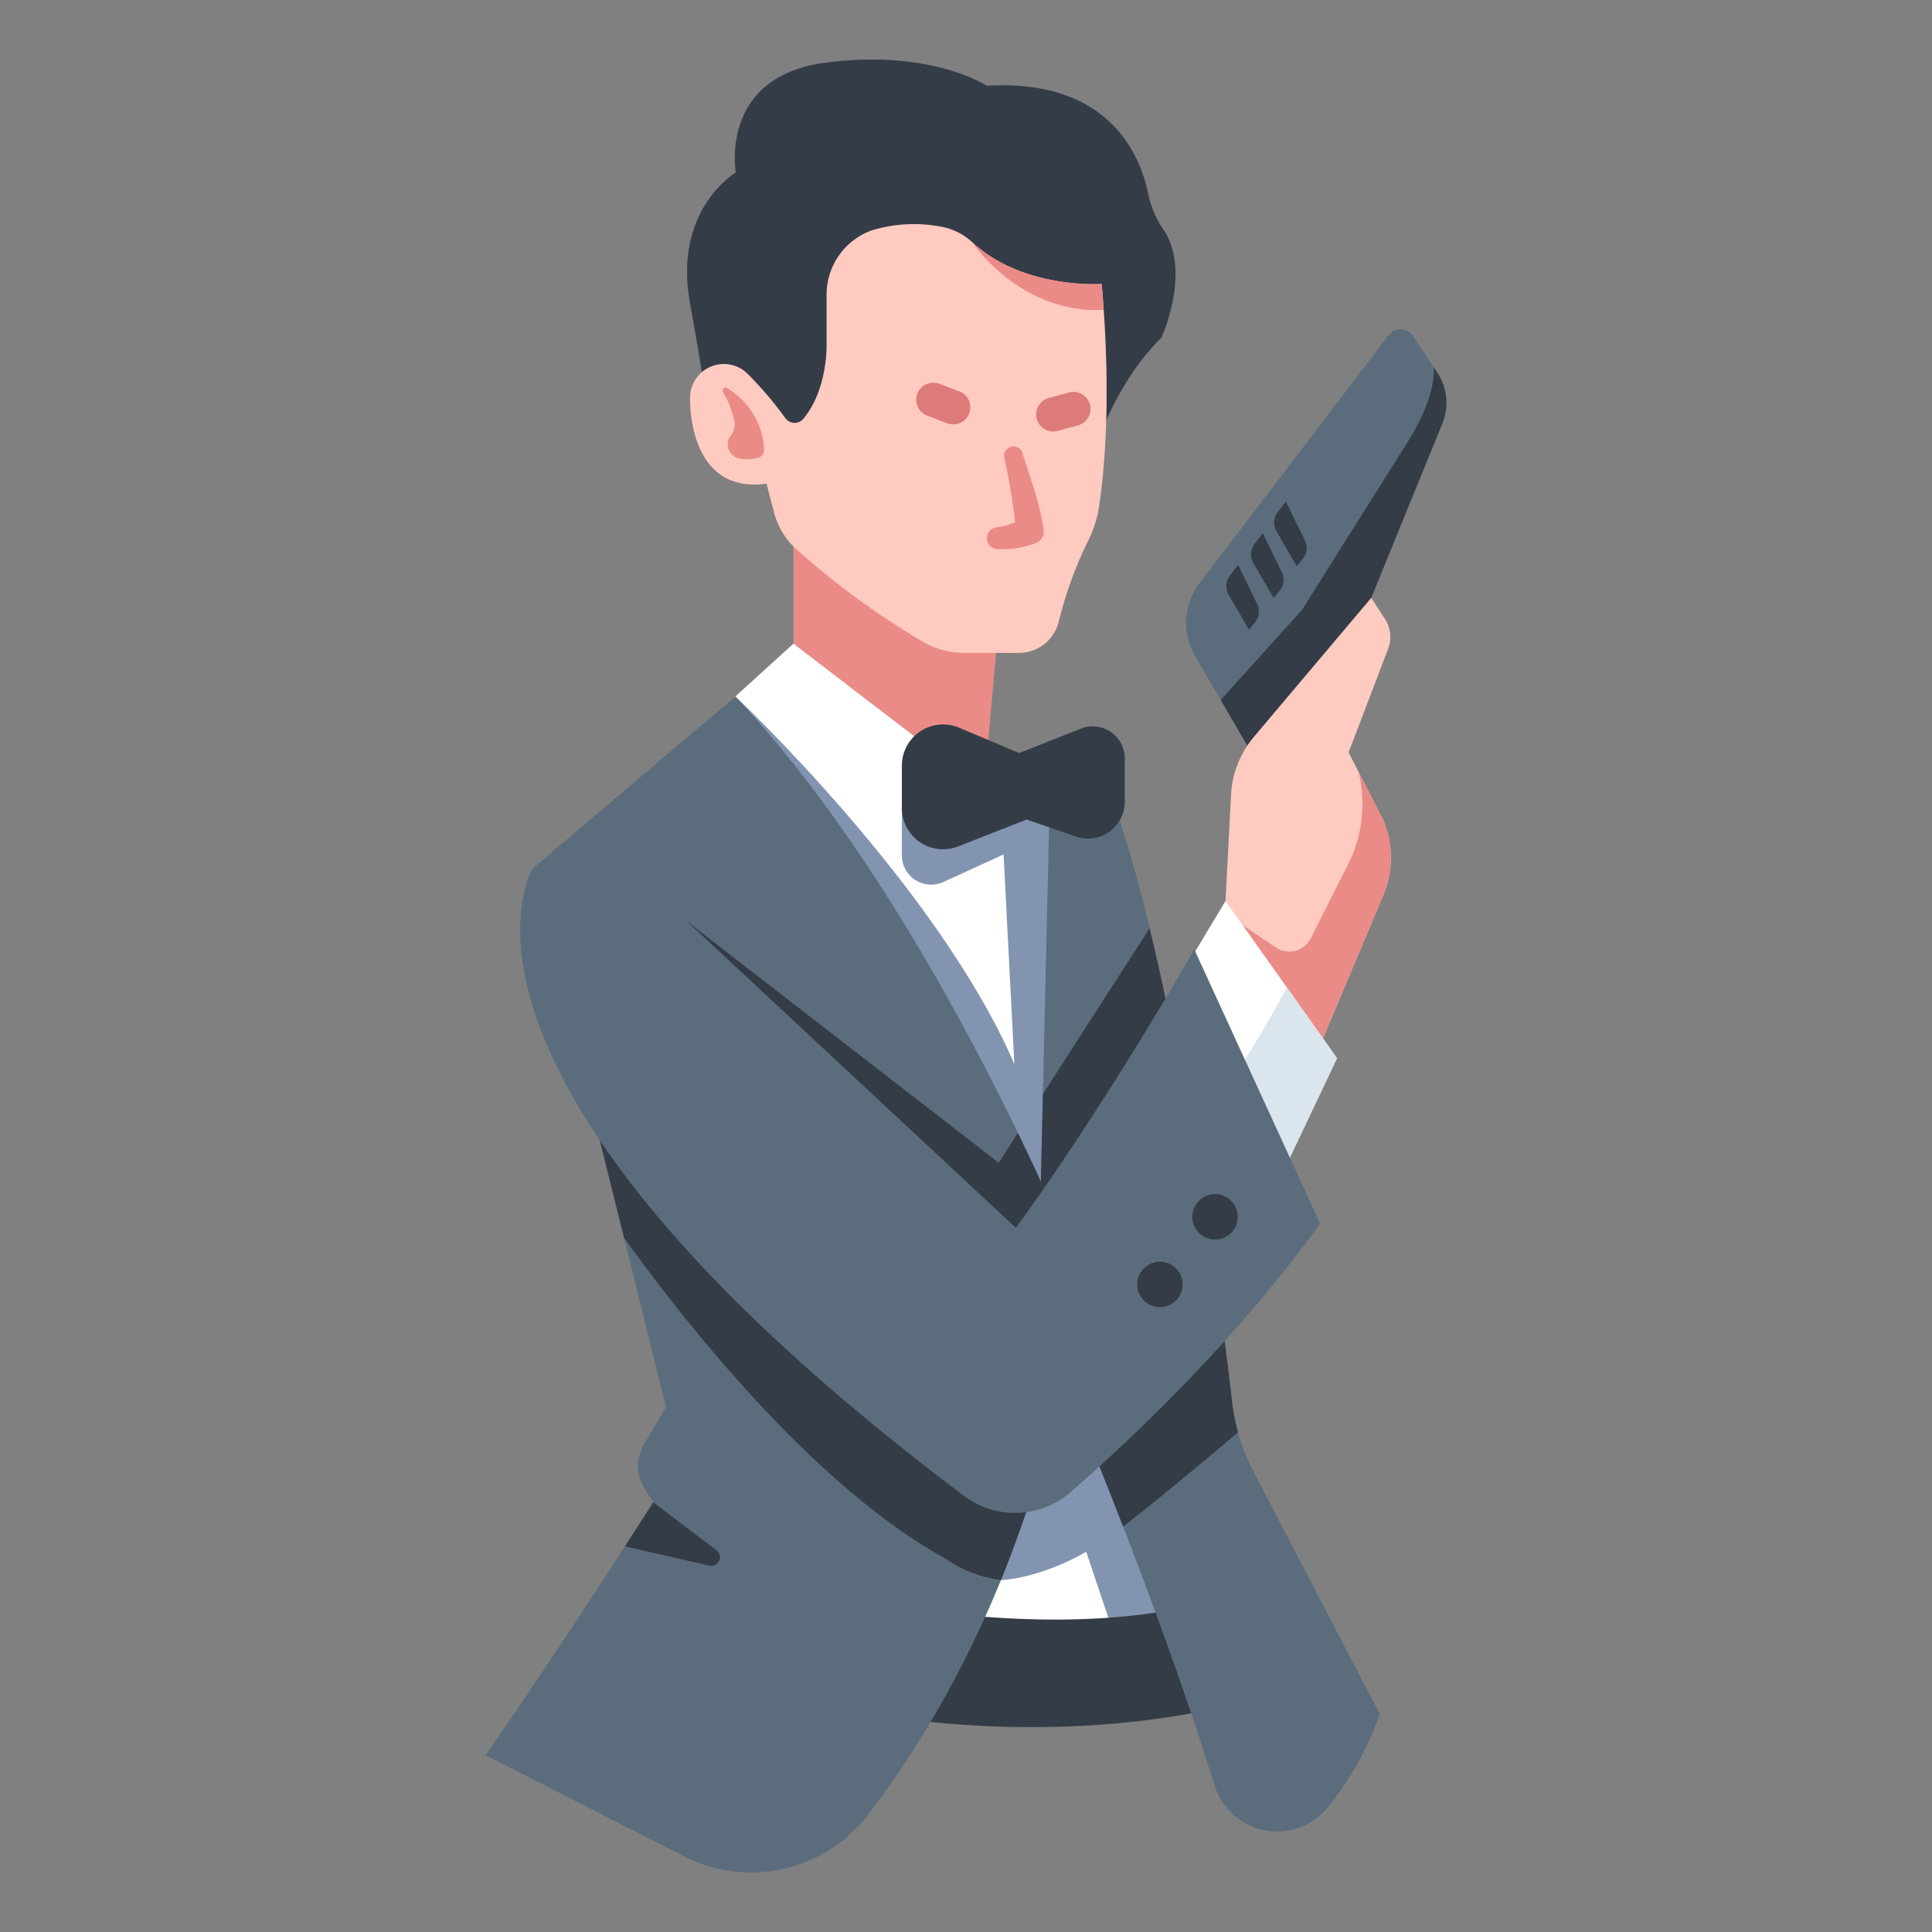<svg viewBox="0 0 340 340" xmlns="http://www.w3.org/2000/svg"><rect x="0" y="0" width="340" height="340" fill="#808080" stroke="none"/><g><path d="m211.111 102.611 33.261-43.623a2.63 2.63 0 0 1 4.283.14l4.291 6.465a9.569 9.569 0 0 1 .889 8.905l-12.521 30.718-19.589 29.8-11.408-19.567a11.563 11.563 0 0 1 .794-12.838z" fill="#5b6d7c"></path><path d="M252.332 64.668c.105 2.681-.755 6.706-4.227 12.506l-18.959 30.143-14.323 15.858 6.9 11.838 19.589-29.8L253.835 74.5a9.569 9.569 0 0 0-.889-8.905z" fill="#343c47"></path><path d="m215.671 158.561.97-18.67a17.288 17.288 0 0 1 4.054-10.253l20.619-24.422 2.427 3.74a5.781 5.781 0 0 1 .552 5.2l-6.963 18.262 6.044 11.813a16.878 16.878 0 0 1 .074 13.29l-11.813 28.023z" fill="#ffcac0"></path><g fill="#343c47"><path d="m220.776 95.731 1.453-1.892 3.358 6.871a3.016 3.016 0 0 1-.4 3.261l-1.055 1.261-3.575-6.173a3 3 0 0 1 .219-3.328zM224.839 90.145l1.453-1.891 3.359 6.87a3.018 3.018 0 0 1-.4 3.261l-1.051 1.262-3.575-6.174a3 3 0 0 1 .214-3.328zM216.431 101.31l1.453-1.891 3.359 6.871a3.018 3.018 0 0 1-.4 3.26l-1.056 1.262-3.575-6.174a3 3 0 0 1 .219-3.328z" fill="#343c47"></path></g><path d="m243.374 144.236-4.338-8.478q.267 1 .433 1.979a23.6 23.6 0 0 1-2.341 14.608l-6.467 12.8a4.23 4.23 0 0 1-6.141 1.6l-5.84-3.939-.065.734 13.02 22.012 11.813-28.023a16.878 16.878 0 0 0-.074-13.293zM139.626 90.869v27.413l32.668 30.288 3.458-38.766z" fill="#ea8b88"></path><path d="M192.6 79.362c.166-.5 3.654-11.959 11.792-19.932 0 0 5.38-11.7.285-19.128a16.672 16.672 0 0 1-2.587-6.113c-1.393-6.836-6.874-20.351-28.425-19.106 0 0-9.966-6.555-28.568-4.025s-15.613 19.306-15.613 19.306-11.1 6.478-8.043 23.087 3.06 20.1 3.06 20.1l30.063 12.458z" fill="#343c47"></path><path d="M138.2 73.58a63.347 63.347 0 0 0-6.589-7.752 5.936 5.936 0 0 0-10.163 4.048v.262s-.576 16.907 13.448 14.985l1.325 5.079a13.211 13.211 0 0 0 4.031 6.556 140.849 140.849 0 0 0 22.226 16.223 14.845 14.845 0 0 0 7.37 1.921h9.446a7.227 7.227 0 0 0 7.026-5.494 70.231 70.231 0 0 1 5.249-14.4 18.854 18.854 0 0 0 1.773-5.45c.918-5.746 2.35-19.067.535-39.592 0 0-13.846 1.013-22.859-7.409a10.793 10.793 0 0 0-5.667-2.714 25.433 25.433 0 0 0-11.945.7A12.03 12.03 0 0 0 145.463 52v8.917s.15 7.656-4.061 12.75a2.014 2.014 0 0 1-3.202-.087z" fill="#ffcac0"></path><path d="m127.002 124.754 12.624-11.483 33.525 25.691 11.993 1.869 29.438 145.73-62.635 2.088z" fill="#ffffff"></path><path d="m185.253 141.369-8.686 8.092 1.941 37.8c-13.515-31.325-49.089-64.7-49.09-64.7l41.9 76.72 8.054 8.054.489 16.214 20.263 2.493 2.027-1.024z" fill="#8294af"></path><path d="m166.029 155.212 14.519-6.642 6.671 2.531-2.075-10.27-9.272-1.445-17.163 2.814v8.314a5.169 5.169 0 0 0 7.32 4.698zM214.582 286.561l-7.045-34.878c-.356.177-.564.283-.564.283l-10 10.921-2.22-18.974-28.345 7.7 9.738 26.456s6.5-.128 15.013-4.982l4.733 14.1z" fill="#8294af"></path><path d="M166.53 283.831s27.439 3.923 47.656-2.489l4.9 17.97s-24.248 7.809-60.38 3.154z" fill="#343c47"></path><path d="m184.671 143.338-2.049 88.629s18.8 42.729 31.127 82.217a11.51 11.51 0 0 0 19.77 4.071 54.892 54.892 0 0 0 9.3-16.614l-22.246-42.7a35.112 35.112 0 0 1-3.783-12.5c-2.326-21.766-12.662-86.58-22.037-107.971z" fill="#5b6d7c"></path><path d="m202.318 163.344-18.785 29.183-.911 39.44s1.211 2.755 3.219 7.5c3.536-1.652 21.559-15.753 22.861-18.86.624-1.491 1.091-10.226 1.408-18.95-2.295-13.02-4.976-26.605-7.792-38.313z" fill="#343c47"></path><path d="M197.645 268.648c6.552-5.09 14.231-11.494 20.225-16.586a35.149 35.149 0 0 1-1.085-5.649c-.72-6.73-2.2-17.557-4.185-29.936l-29.3 17.04c1.915 4.432 7.7 17.969 14.345 35.131zM168.785 128.06l10.583 4.465 10.855-4.3a5.637 5.637 0 0 1 7.711 5.242v7.633a6.475 6.475 0 0 1-8.589 6.121l-8.67-2.994-12.062 4.728a7.256 7.256 0 0 1-9.9-6.756v-7.452a7.256 7.256 0 0 1 10.072-6.687z" fill="#343c47"></path><path d="m129.418 122.556-35.712 30.32 23.5 94.755-3.886 6.577a7.449 7.449 0 0 0 .118 7.775l1.518 2.4s-16.25 25.5-29.5 44.5l34.926 17.8a25.914 25.914 0 0 0 32.338-7.273c13.2-17.23 31.376-48.494 37.491-95.277 0-.003-25.08-63.644-60.793-101.577z" fill="#5b6d7c"></path><path d="m179.13 199.369-3.378 5.247-54.841-42.459L127 204.616l12.624 15.826 18.472 19.23s24.28 1.361 27.684-.171a17.893 17.893 0 0 0 2.141-1.278 232.388 232.388 0 0 0 2.288-14.093c.002 0-4.001-10.154-11.079-24.761z" fill="#343c47"></path><path d="m175.752 237.9-70.215-59.3-4.434 4.1 8.716 35.144c12.22 16.911 34.087 44.022 56.54 56.44a22.365 22.365 0 0 0 9.785 3.783 214.107 214.107 0 0 0 13.218-48.076z" fill="#343c47"></path><path d="m208.158 171.058 7.513-12.497 19.621 27.659-10.965 23.119z" fill="#ffffff"></path><path d="m216.4 190.574 7.926 18.765 10.965-23.119-8.827-12.443c-2.2 4.096-5.913 10.698-10.064 16.797z" fill="#dae5ed"></path><path d="M93.706 152.876s-22.278 36.449 75.951 110.381a14.872 14.872 0 0 0 18.7-.644c10.755-9.348 28.987-26.525 43.966-47.29l-22.16-48.263s-14.45 25.623-31.377 49.027l-57.875-53.93s-13.447-12.203-27.205-9.281z" fill="#5b6d7c"></path><circle cx="204.122" cy="226.037" fill="#343c47" r="4"></circle><circle cx="213.822" cy="214.141" fill="#343c47" r="4"></circle><path d="M183.66 93.14c-.754-4.836-2.391-9.169-3.748-13.442a1.643 1.643 0 0 0-3.181.8 110.985 110.985 0 0 1 1.922 11.4 13.007 13.007 0 0 1-3.287.915h-.036a1.92 1.92 0 0 0 .177 3.819 16.92 16.92 0 0 0 6.743-1.032 2.229 2.229 0 0 0 1.414-2.447z" fill="#ea8b88"></path><path d="m168.825 68.874-3.513-1.332a3 3 0 1 0-2.128 5.61l3.513 1.332a3 3 0 1 0 2.128-5.61zM191.81 71.186a3 3 0 0 0-3.678-2.114l-3.533.955a3 3 0 1 0 1.565 5.792l3.533-.955a3 3 0 0 0 2.113-3.678z" fill="#dd7a7a"></path><path d="M127.959 68.313a13.3 13.3 0 0 1 6.515 10.768 1.412 1.412 0 0 1-1.039 1.466 7.42 7.42 0 0 1-3.386.126 2.55 2.55 0 0 1-1.415-4.078 2.976 2.976 0 0 0 .593-2.492 16.588 16.588 0 0 0-1.972-5.065.518.518 0 0 1 .704-.725z" fill="#ea8b88"></path><path d="m126.1 272.835-11.138-8.453s-1.923 3.019-4.986 7.752l14.863 3.4a1.524 1.524 0 0 0 1.261-2.699z" fill="#343c47"></path><path d="M194.232 54.53c-.1-1.484-.216-3-.355-4.564 0 0-13.846 1.013-22.859-7.409 0 0 8.475 12.755 23.214 11.973z" fill="#ea8b88"></path></g></svg>